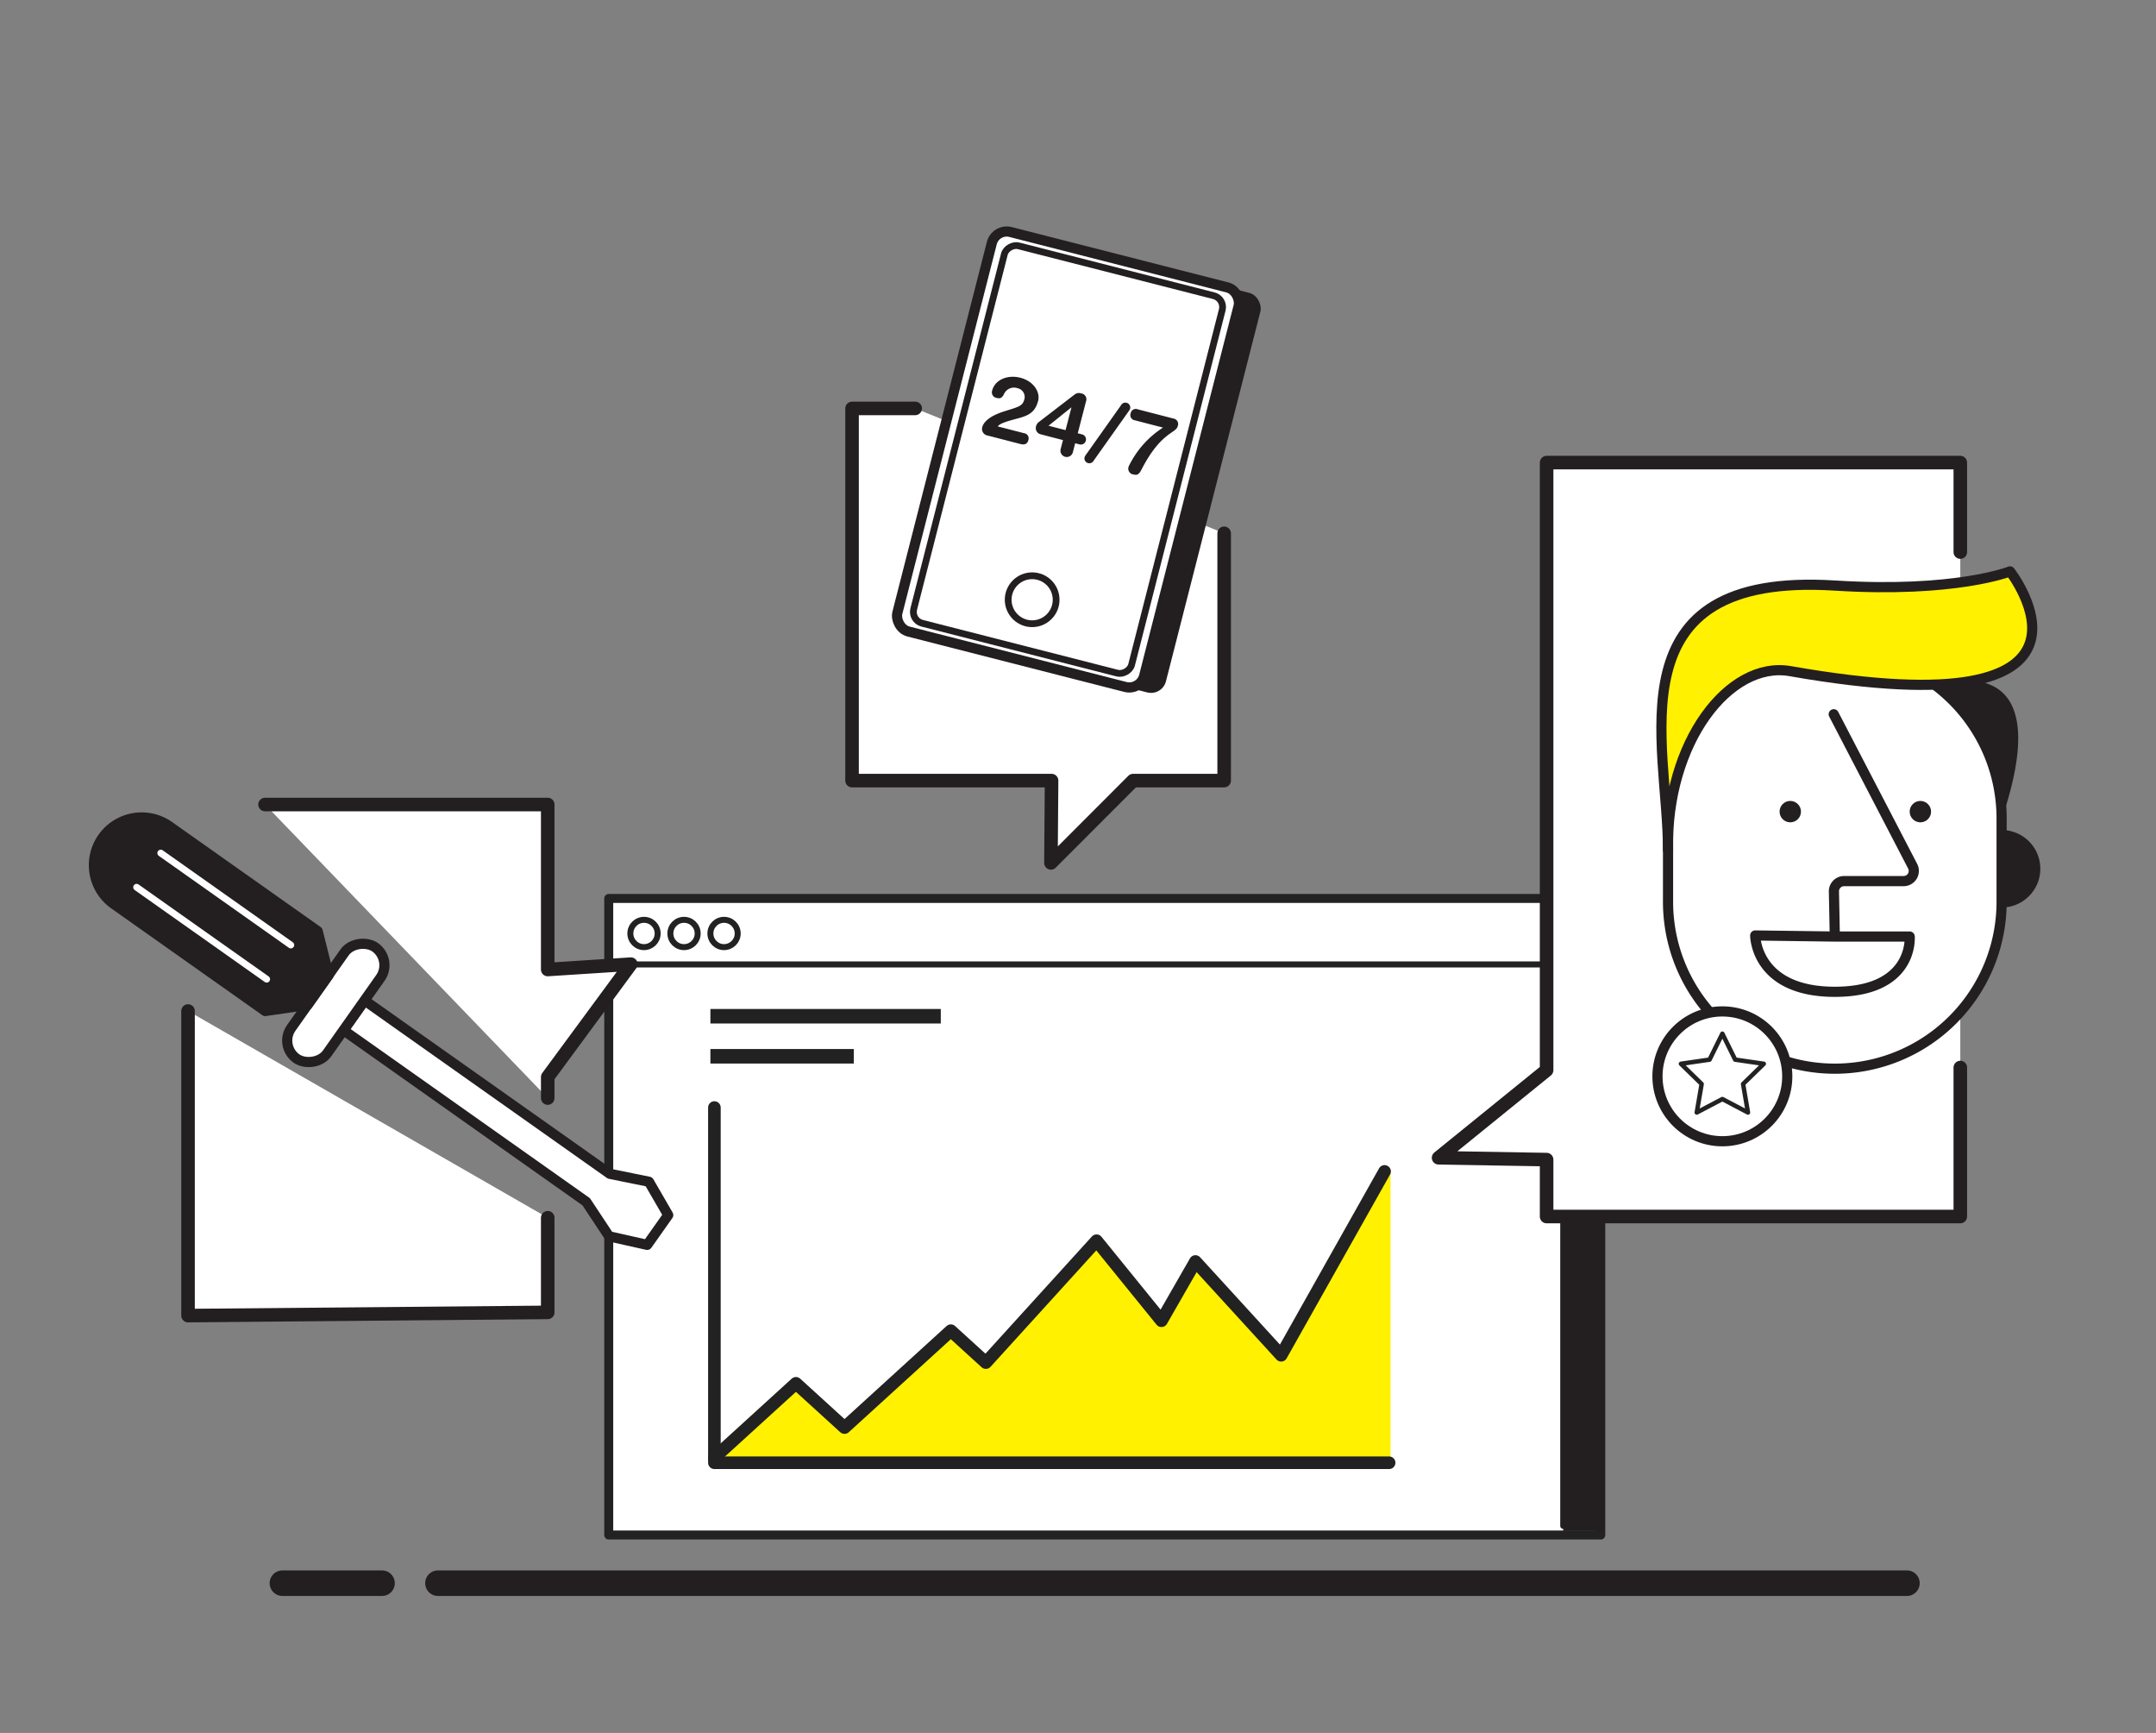 <svg id="Layer_1" data-name="Layer 1" xmlns="http://www.w3.org/2000/svg" viewBox="0 0 280 225"><rect x="0" y="0" width="280" height="225" fill="#808080" stroke="none"/><title>security-illustrations</title><polygon points="207.893 199.302 79.057 199.302 79.057 123.966 79.057 116.652 207.893 116.652 207.893 199.302" fill="#fff" stroke="#212221" stroke-linecap="round" stroke-linejoin="round" stroke-width="1.167"/><line x1="207.398" y1="125.219" x2="79.552" y2="125.219" fill="#fff" stroke="#212221" stroke-linecap="round" stroke-linejoin="round" stroke-width="0.778"/><circle cx="88.834" cy="121.2" r="1.773" fill="#fff" stroke="#212221" stroke-linecap="round" stroke-linejoin="round" stroke-width="0.778"/><circle cx="94.032" cy="121.2" r="1.773" fill="#fff" stroke="#212221" stroke-linecap="round" stroke-linejoin="round" stroke-width="0.778"/><circle cx="83.637" cy="121.2" r="1.773" fill="#fff" stroke="#212221" stroke-linecap="round" stroke-linejoin="round" stroke-width="0.778"/><rect x="92.259" y="131.003" width="29.921" height="1.885" fill="#212221"/><rect x="92.259" y="136.202" width="18.622" height="1.885" fill="#212221"/><circle cx="206.544" cy="124.333" r="3.529" fill="#fff" stroke="#231f20" stroke-linecap="round" stroke-linejoin="round" stroke-width="1.167"/><polyline points="158.982 69.242 158.982 101.352 147.156 101.352 136.485 112.036 136.568 101.352 110.657 101.352 110.657 53.027 118.859 53.027" fill="#fff" stroke="#231f20" stroke-linecap="round" stroke-linejoin="round" stroke-width="1.76"/><rect x="124.989" y="33.596" width="33.079" height="53.54" rx="1.998" ry="1.998" transform="translate(19.347 -33.154) rotate(14.331)" fill="#231f20"/><rect x="122.159" y="32.889" width="33.079" height="53.54" rx="1.998" ry="1.998" transform="translate(19.083 -32.475) rotate(14.331)" fill="#fff" stroke="#231f20" stroke-linecap="round" stroke-linejoin="round" stroke-width="1.32"/><rect x="113.409" y="45.055" width="50.578" height="29.207" rx="1.517" ry="1.517" transform="translate(230.832 -59.956) rotate(104.331)" fill="#fff" stroke="#231f20" stroke-linecap="round" stroke-linejoin="round" stroke-width="0.88"/><circle cx="134.046" cy="77.869" r="3.114" fill="#fff" stroke="#231f20" stroke-linecap="round" stroke-linejoin="round" stroke-width="0.88"/><path d="M132.989,56.243a.681.681,0,0,1,.563.908c-.132.51-.5.632-1.024.5l-4.253-1.1a.867.867,0,0,1-.712-1.08c.208-.8,1.154-1.516,2.8-2.045,1.835-.59,2.432-.653,2.669-1.572a1.16,1.16,0,0,0-.894-1.453,1.418,1.418,0,0,0-1.774.823c-.222.39-.425.568-.879.45a.735.735,0,0,1-.631-.974c.358-1.384,1.992-2.086,3.659-1.655,1.815.47,2.584,1.94,2.314,2.983-.391,1.509-1.235,1.919-2.613,2.289-1.47.394-2.373.656-2.632,1.049Z" fill="#231f20"/><path d="M138.049,57.141,135.2,56.4a.823.823,0,0,1-.659-1.006,1.019,1.019,0,0,1,.388-.613l4.653-3.575a.879.879,0,0,1,.819-.127.765.765,0,0,1,.639,1.037l-1.071,4.139.567.147A.668.668,0,0,1,140.2,57.7l-.567-.147-.3,1.168a.82.82,0,0,1-1.588-.411Zm1.095-4.23-.023-.006-2.949,2.371,2.211.572Z" fill="#231f20"/><path d="M145.592,52.607a.637.637,0,0,1,1.184.428,1.2,1.2,0,0,1-.188.351l-4.558,6.431a.637.637,0,0,1-1.184-.427,1.155,1.155,0,0,1,.189-.351Z" fill="#231f20"/><path d="M152.371,54.338a.724.724,0,0,1,.571,1.019c-.235.907-2.191.752-4.672,5.567-.321.631-.539.817-1.072.679a.761.761,0,0,1-.6-1.076,12.333,12.333,0,0,1,4.443-5.01l-3.663-.948a.674.674,0,0,1-.541-.9.681.681,0,0,1,.933-.521Z" fill="#231f20"/><polyline points="71.133 158.108 71.133 170.395 24.421 170.813 24.421 131.266" fill="#fff" stroke="#231f20" stroke-linecap="round" stroke-linejoin="round" stroke-width="1.76"/><polyline points="34.42 104.457 71.133 104.457 71.133 125.878 81.93 125.182 71.133 139.837 71.133 142.57" fill="#fff" stroke="#231f20" stroke-linecap="round" stroke-linejoin="round" stroke-width="1.76"/><polygon points="44.618 133.765 47.352 129.898 79.204 152.408 84.278 153.435 86.782 157.763 84.049 161.631 79.099 160.521 76.13 156.034 44.618 133.765" fill="#fff" stroke="#231f20" stroke-linecap="round" stroke-linejoin="round" stroke-width="1.32"/><rect x="34.808" y="127.328" width="17.691" height="5.711" rx="2.856" ry="2.856" transform="matrix(-0.577, 0.817, -0.817, -0.577, 175.161, 169.666)" fill="#fff" stroke="#231f20" stroke-linecap="round" stroke-linejoin="round" stroke-width="1.32"/><path d="M13.336,108.758h0a6.2,6.2,0,0,1,8.64-1.484L41.258,120.9l1.43,5.7-2.734,3.868-5.509.8L14.821,117.4A6.2,6.2,0,0,1,13.336,108.758Z" fill="#231f20" stroke="#231f20" stroke-linecap="round" stroke-linejoin="round" stroke-width="1.32"/><line x1="37.77" y1="122.699" x2="20.876" y2="110.761" fill="#231f20" stroke="#fff" stroke-linecap="round" stroke-linejoin="round" stroke-width="0.88"/><line x1="34.634" y1="127.136" x2="17.741" y2="115.197" fill="#231f20" stroke="#fff" stroke-linecap="round" stroke-linejoin="round" stroke-width="0.88"/><line x1="203.015" y1="156.016" x2="203.015" y2="198.117" fill="#fff" stroke="#212221" stroke-linecap="round" stroke-linejoin="round" stroke-width="0.778"/><polygon points="92.779 189.255 103.37 179.606 109.677 185.352 123.485 172.772 128.034 176.916 142.41 161.092 150.84 171.481 155.253 163.789 166.382 175.964 180.588 151.812 180.588 189.512 92.779 189.255" fill="#fff100"/><polyline points="92.779 189.255 103.37 179.606 109.677 185.352 123.485 172.772 128.034 176.916 142.41 161.092 150.84 171.481 155.253 163.789 166.382 175.964 179.814 152.094" fill="none" stroke="#212221" stroke-linecap="round" stroke-linejoin="round" stroke-width="1.637"/><polyline points="92.779 143.801 92.779 189.919 180.405 189.919" fill="none" stroke="#212221" stroke-linecap="round" stroke-linejoin="round" stroke-width="1.637"/><rect x="203.015" y="156.016" width="5.374" height="42.766" fill="#231f20"/><polyline points="254.585 138.605 254.585 157.951 200.858 157.951 200.858 150.559 186.831 150.322 200.858 138.951 200.858 60.063 254.585 60.063 254.585 71.681" fill="#fff" stroke="#231f20" stroke-linecap="round" stroke-linejoin="round" stroke-width="1.76"/><circle cx="259.949" cy="112.798" r="5.03" fill="#231f20"/><path d="M259.948,106.4v10.547a21.66,21.66,0,1,1-43.319,0V106.4a21.66,21.66,0,1,1,43.319,0Z" fill="#fff" stroke="#231f20" stroke-linecap="round" stroke-linejoin="round" stroke-width="1.32"/><path d="M238.147,92.738l10.25,19.731a1.322,1.322,0,0,1-1.173,1.93h-7.73a1.322,1.322,0,0,0-1.321,1.347l.115,5.853h9.722s.616,7.174-9.722,7.174-10.339-7.314-10.339-7.314l10.339.14" fill="#fff" stroke="#231f20" stroke-linecap="round" stroke-linejoin="round" stroke-width="1.32"/><circle cx="232.503" cy="105.38" r="1.389" fill="#231f20"/><circle cx="249.399" cy="105.38" r="1.389" fill="#231f20"/><path d="M216.626,110.347c0-13.925-7.473-36.149,21.662-34.32,15.683.984,22.754-1.84,22.754-1.84S277.32,95.015,232.5,87.139c-7.948-1.4-16.158,9.283-15.877,23.208" fill="#fff100" stroke="#231f20" stroke-linecap="round" stroke-linejoin="round" stroke-width="1.32"/><path d="M259.948,106.4A21.623,21.623,0,0,0,251.3,89.079S267.9,83.005,259.948,106.4Z" fill="#231f20"/><circle cx="223.684" cy="139.748" r="8.428" fill="#fff" stroke="#231f20" stroke-linecap="round" stroke-linejoin="round" stroke-width="1.32"/><polygon points="223.684 134.211 225.346 137.58 229.064 138.12 226.374 140.742 227.009 144.445 223.684 142.697 220.358 144.445 220.993 140.742 218.303 138.12 222.021 137.58 223.684 134.211" fill="#fff" stroke="#212221" stroke-linecap="round" stroke-linejoin="round" stroke-width="0.578"/><line x1="56.876" y1="205.556" x2="247.656" y2="205.556" fill="#fff" stroke="#231f20" stroke-linecap="round" stroke-linejoin="round" stroke-width="3.314"/><line x1="36.675" y1="205.556" x2="49.616" y2="205.556" fill="#fff" stroke="#231f20" stroke-linecap="round" stroke-linejoin="round" stroke-width="3.314"/></svg>